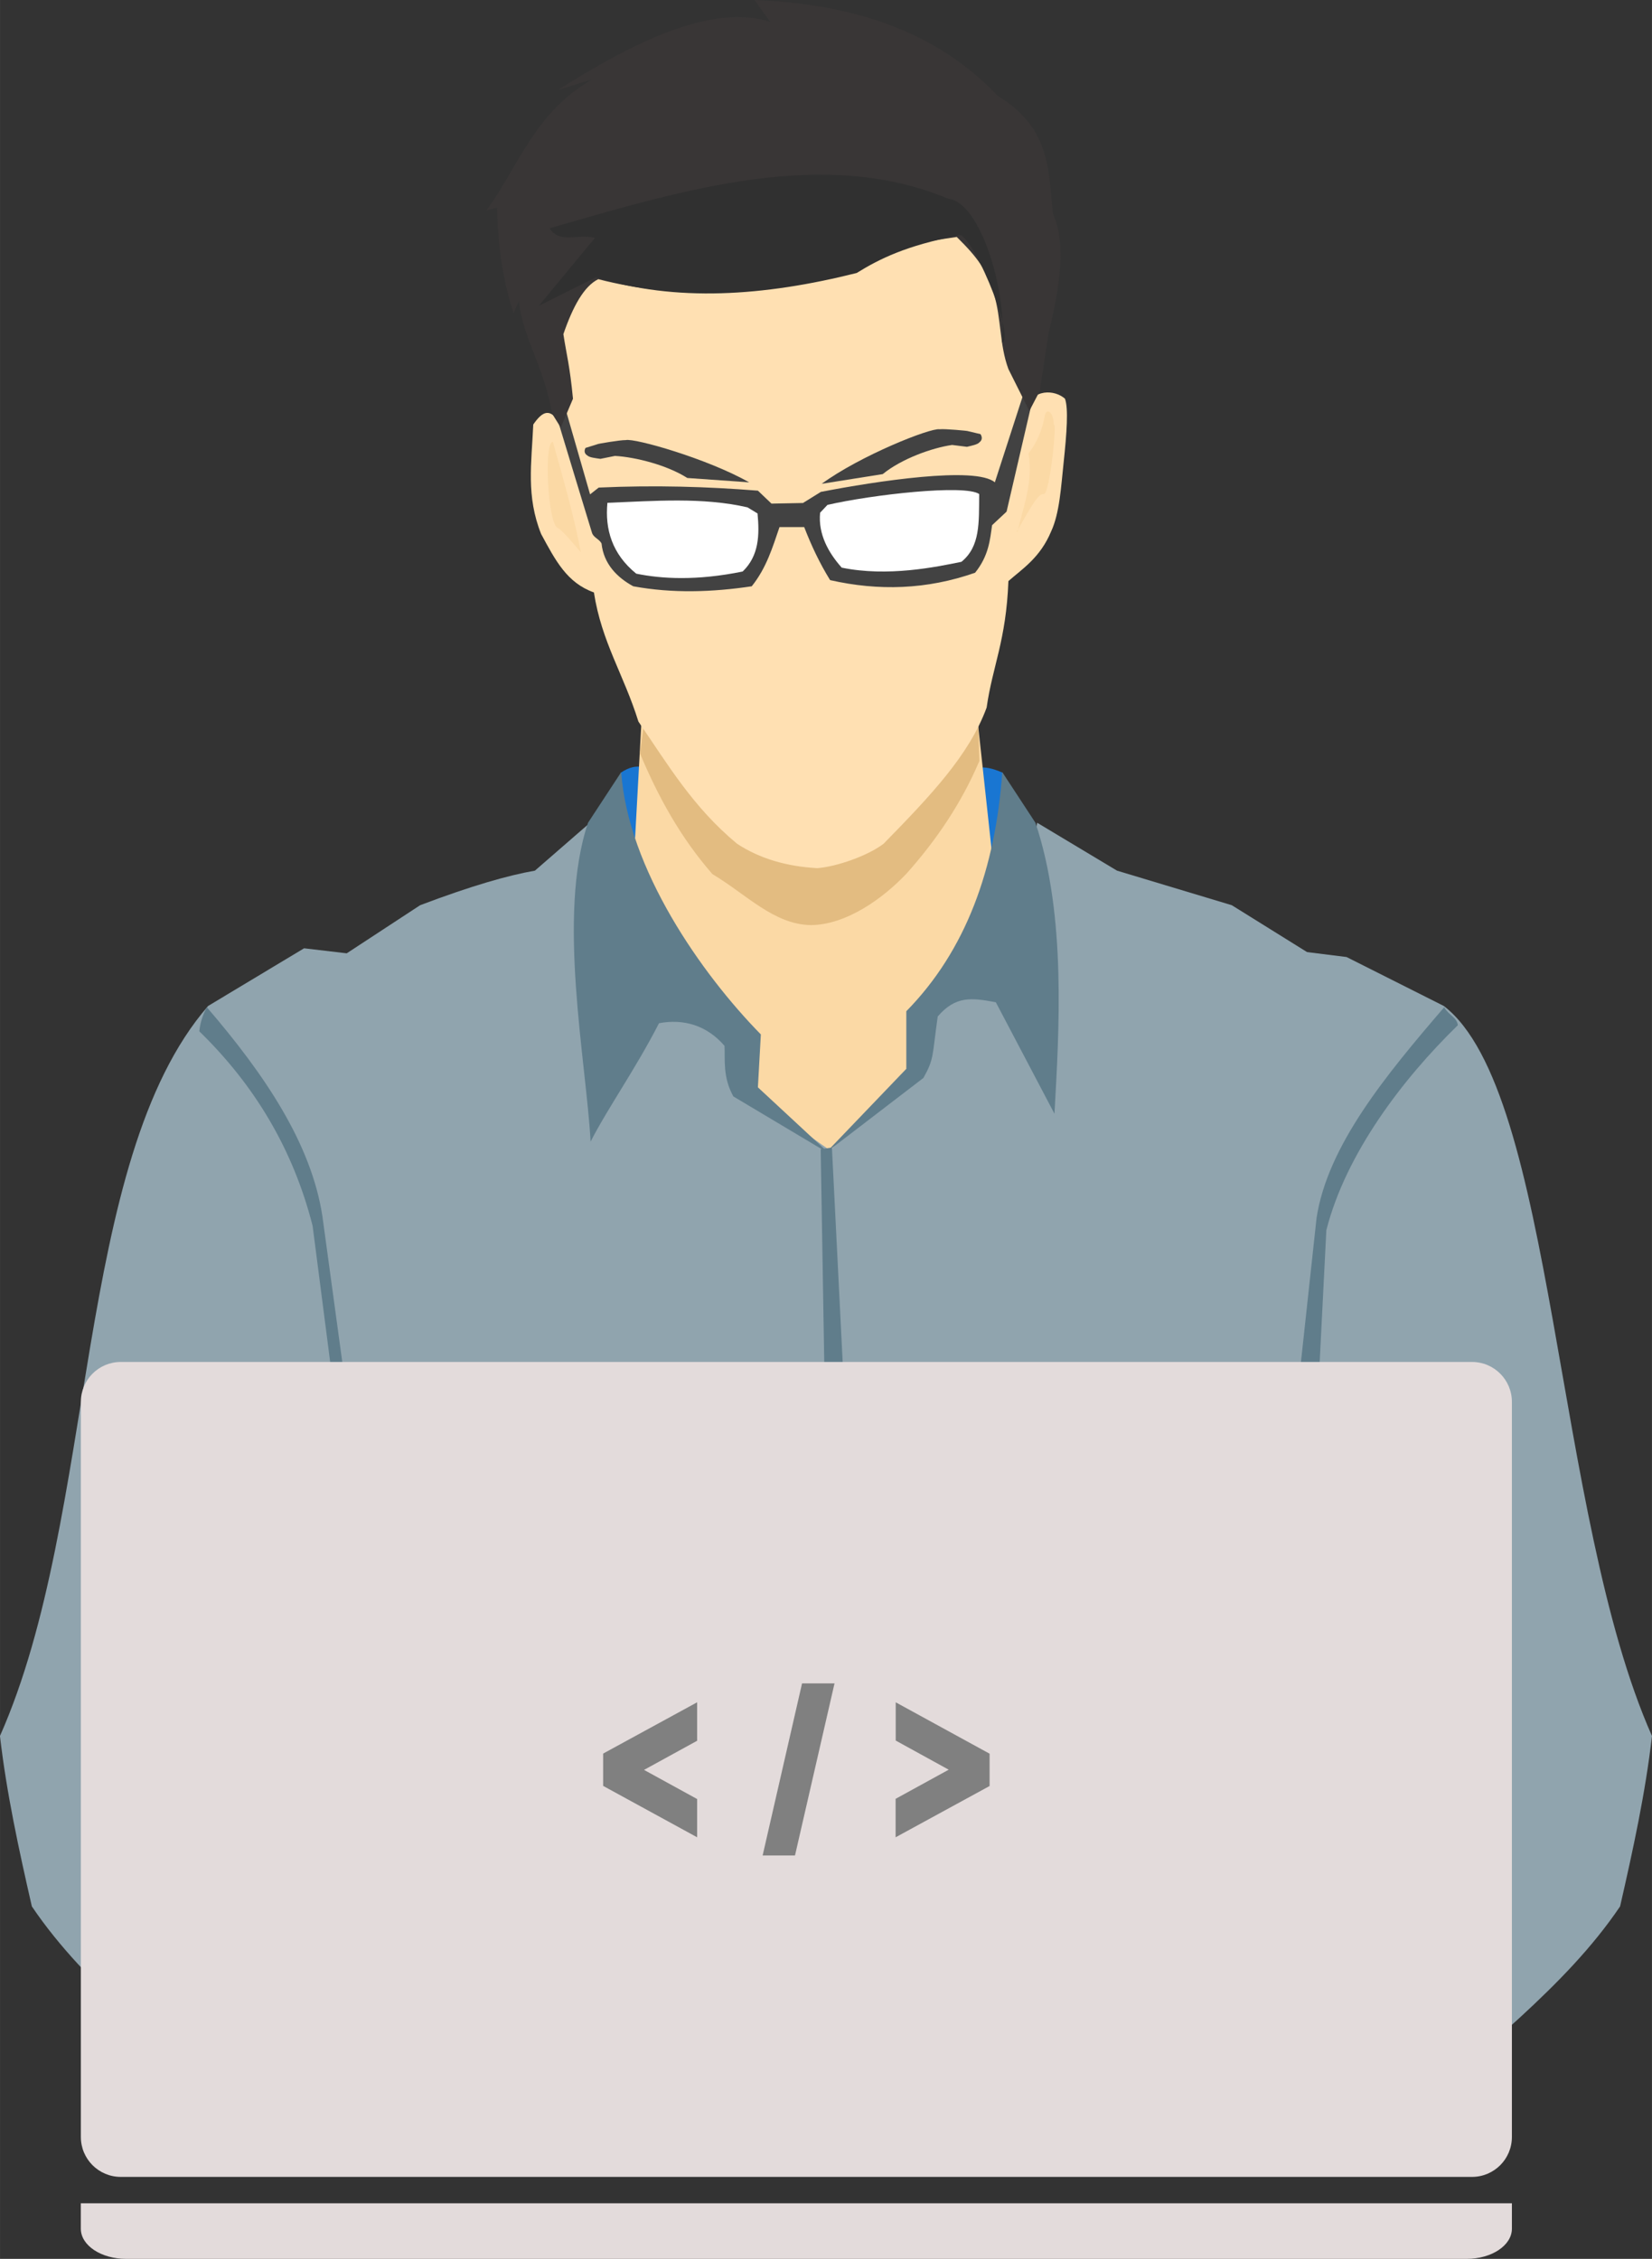 <?xml version="1.0" encoding="UTF-8" standalone="no"?>
<svg
   width="95.41mm"
   height="130.476mm"
   version="1.1"
   viewBox="0 0 338.066 462.323"
   id="svg3547"
   xmlns="http://www.w3.org/2000/svg"
   xmlns:svg="http://www.w3.org/2000/svg">
  <rect x="0" y="0" width="338.066" height="462.323" fill="#333333" stroke="none"/>
  <defs
     id="defs3551" />
  <g
     transform="translate(209.556,-509.79)"
     id="g3545">
    <path
       d="m -82.499,667.93 c 3.521,-2.373 5.324,-0.737 7.513,0 l -5.657,18.65 c 0,0 -4.773,-7.248 -4.419,-9.016 0.353,-1.768 2.563,-9.634 2.563,-9.634 z"
       fill="#1976d2"
       fill-rule="evenodd"
       id="path1783" />
    <path
       d="m -4.383,667.93 c -4.453,-1.949 -5.774,-0.765 -7.513,0 l 5.657,18.65 c 0,0 4.773,-7.248 4.419,-9.016 -0.353,-1.768 -2.563,-9.634 -2.563,-9.634 z"
       fill="#1976d2"
       fill-rule="evenodd"
       id="path1785" />
    <path
       d="m -77.945,651.15 -3.107,56.929 45.536,64.393 49.643,-68.214 -18.464,0.643 -5.893,-54.357 -31.714,27.643 z"
       fill="#fbd9a5"
       fill-rule="evenodd"
       id="path2595" />
    <path
       d="m -9.49,654.58 0.354,10.96 c -3.687,8.671 -8.808,16.194 -14.849,22.981 -4.767,5.064 -12.284,10.541 -19.622,10.607 -7.574,-0.104 -13.204,-6.288 -20.153,-10.43 -6.525,-7.462 -11.144,-15.877 -14.849,-24.749 l 1.414,-10.43 c 0,0 10.607,11.314 10.607,12.374 0,1.06 4.419,5.48 7.071,8.662 2.652,3.182 -1.237,4.419 6.187,5.657 7.425,1.237 10.607,2.298 13.612,1.768 3.005,-0.53 0.884,1.591 3.889,-1.591 3.005,-3.182 0.884,-0.354 3.359,-3.535 2.475,-3.182 1.061,-2.652 4.596,-4.95 3.536,-2.298 5.303,-3.535 7.425,-5.657 2.121,-2.121 0.707,0.177 3.359,-3.359 2.652,-3.535 0.884,-2.298 2.652,-3.535 1.768,-1.237 3.005,-2.298 3.005,-2.298 z"
       fill="#e3bc81"
       fill-rule="evenodd"
       id="path2597" />
    <path
       d="m -1.231,562.83 1.533,30.837 c 1.426,-4.457 6.018,-4.116 8.078,-2.276 0.73,1.978 0.375,6.964 -0.278,13.102 -0.522,4.907 -0.818,10.328 -2.548,14.051 -2.253,5.395 -5.862,7.639 -8.75,10.179 -0.471,12.226 -3.236,17.332 -4.454,25.886 -3.582,9.739 -11.446,18.007 -21.082,27.864 -3.23,2.475 -9.668,4.713 -13.571,5 -6.305,-0.341 -11.807,-1.966 -16.429,-5 -9.03,-7.495 -14.133,-16.179 -20.178,-25 -3.009,-9.658 -7.527,-16.234 -9.107,-26.429 -5.51,-1.967 -7.851,-6.51 -10.804,-11.964 -3.095,-7.756 -1.963,-14.425 -1.607,-22.411 1.905,-2.738 3.482,-3.601 5.625,0.089 l -2.143,-10.357 c -2.208,-11.374 -2.836,-21.985 8.571,-26.786 l 30.357,-13.036 45.357,-1.607 c 5.242,4.85 12.04,8.504 11.428,17.857 z"
       fill="#ffe0b2"
       fill-rule="evenodd"
       id="path2599" />
    <path
       d="m 0.344,589 -6.314,19.509 c -3.908,-3.349 -24.289,-0.242 -35.608,1.957 l -3.662,2.273 -6.44,0.126 -2.778,-2.652 c -10.323,-0.823 -21.078,-1.153 -32.577,-0.631 l -1.768,1.389 -4.798,-16.668 c 0,0 -1.894,1.136 -1.768,1.641 0.126,0.505 6.945,22.855 6.945,22.855 0.3,1.046 1.545,1.311 1.967,2.245 0.437,4.114 3.121,6.906 6.493,8.741 8.081,1.483 16.162,1.205 24.244,0 3.042,-3.811 4.261,-7.987 5.682,-12.122 h 5.051 c 1.458,3.775 3.173,7.421 5.303,10.859 9.891,2.244 19.782,1.963 29.673,-1.515 2.797,-3.48 3.047,-6.717 3.472,-9.723 l 2.967,-2.778 5.303,-22.855 z"
       fill="#424242"
       fill-rule="evenodd"
       id="path2601" />
    <path
       d="m -54.534,614.88 -2.054,-1.25 c -9.159,-2.114 -19.056,-1.307 -28.667,-0.93 -0.527,5.426 0.964,10.5 5.899,14.501 5.167,1.061 12.379,1.49 21.786,-0.446 3.342,-3.23 3.457,-7.469 3.036,-11.875 z"
       fill="#ffffff"
       fill-rule="evenodd"
       id="path2603" />
    <path
       d="m -41.731,614.73 1.507,-1.603 c 9.159,-2.114 28.13,-4.242 31.049,-2.223 -0.053,5.89 0.233,10.726 -3.631,13.87 -5.167,1.061 -15.093,3.132 -24.5,1.195 -2.711,-3.041 -4.846,-6.833 -4.425,-11.239 z"
       fill="#ffffff"
       fill-rule="evenodd"
       id="path2605" />
    <path
       d="m -41.409,608.81 c 7.961,-5.805 22.238,-11.468 24.107,-11.164 1.099,-0.127 5.924,0.331 5.804,0.382 l 2.589,0.612 c 0.4,0.615 0.355,1.229 -0.179,1.644 -0.397,0.494 -1.532,0.694 -2.589,0.956 l -3.036,-0.382 c -4.163,0.598 -10.39,2.853 -14.196,5.965 z"
       fill="#424242"
       fill-rule="evenodd"
       id="path2607" />
    <path
       d="m -56.24,608.51 c -8.581,-4.855 -23.431,-9.079 -25.257,-8.645 -1.109,-0.033 -5.859,0.779 -5.733,0.818 l -2.508,0.782 c -0.329,0.612 -0.214,1.189 0.364,1.539 0.451,0.435 1.603,0.535 2.685,0.699 l 2.978,-0.6 c 4.211,0.237 10.664,1.876 14.805,4.515 z"
       fill="#424242"
       fill-rule="evenodd"
       id="path2609" />
    <path
       d="m 3.233,589.79 1.786,-11.786 c 2.272,-9.304 3.71,-18.238 0.893,-24.464 -0.938,-8.547 -0.268,-17.386 -11.25,-24.107 -12.946,-13.608 -30.222,-18.865 -49.821,-19.643 l 3.214,4.464 c -12.032,-3.79 -28.082,4.235 -43.393,13.929 l 6.964,-2.143 c -11.762,6.764 -15.008,17.675 -21.607,26.786 l 2.143,-0.536 c 0.154,7.853 1.218,15.1 3.393,21.607 l 1.071,-2.5 c 0.838,7.679 5.037,13.084 6.786,23.036 l 1.786,2.857 2.5,-5.893 c -0.655,-6.8 -1.31,-8.948 -1.964,-13.214 1.95,-5.691 4.243,-9.837 7.143,-11.25 16.617,4.301 34.098,3.131 52.143,-1.607 6.488,-5.288 14.726,-6.033 21.214,-7.036 4.418,4.35 6.096,6.795 7.578,11.597 1.581,5.121 1.121,10.363 2.993,15.439 l 4.286,8.571 z"
       fill="#393636"
       fill-rule="evenodd"
       id="path2611" />
    <path
       d="m -1.423,618.48 c 2.681,-4.63 4.301,-7.778 5.493,-7.576 1.153,0.196 2.778,-15.153 2.02,-14.142 0,-2.756 -1.535,-3.551 -1.831,-1.894 -0.889,4.986 -3.346,7.702 -3.346,7.702 1.024,6.045 -1.132,10.954 -2.273,16.226 z"
       fill="#fbd9a5"
       fill-rule="evenodd"
       id="path2613" />
    <path
       d="m -96.409,600.24 c -1.905,-0.136 -1.056,16.774 0.982,17.589 0.881,0.352 4.732,5 4.732,5 -1.277,-6.902 -3.51,-14.76 -5.714,-22.589 z"
       fill="#fbd9a5"
       fill-rule="evenodd"
       id="path2615" />
    <path
       d="m -35.516,940.02 -4.041,-194.96 18.505,-16.878 2.143,-11.25 18.214,-21.607 3.393,-17.143 16.334,9.805 23.486,7.071 15.405,9.596 8.081,1.01 19.908,10.018 c 22.797,17.562 22.476,104.05 42.594,149.41 -1.332,11.625 -3.865,23.251 -6.523,34.876 -11.264,16.697 -28.712,29.272 -43.571,43.571 z"
       fill="#90a4ae"
       fill-rule="evenodd"
       id="path2617" />
    <path
       d="m -29.379,939.01 -10.228,-193.7 -16.649,-11.774 -0.179,-6.964 -22.679,-23.214 -8.683,-26.062 -12.294,10.688 c -5.515,0.969 -12.927,3.076 -23.486,7.071 l -15.026,9.849 -8.728,-1.028 -19.64,11.804 c -27.618,31.848 -22.476,104.05 -42.594,149.41 1.332,11.625 3.865,23.251 6.523,34.876 11.264,16.697 28.712,29.272 43.571,43.571 z"
       fill="#90a4ae"
       fill-rule="evenodd"
       id="path2619" />
    <path
       d="m -4.445,667.83 c -1.427,19.83 -7.447,36.503 -19.643,48.929 v 11.786 l -16.429,17.143 19.931,-15.278 c 2.224,-3.965 1.767,-4.419 2.926,-12.579 3.668,-4.257 6.925,-3.843 11.89,-2.911 l 12.002,22.821 C 7.14,721.179 8.739,697.186 2.339,678.188 Z"
       fill="#607d8b"
       fill-rule="evenodd"
       id="path2621" />
    <path
       d="m -167.23,715.94 c -0.888,1.641 -1.366,3.282 -1.547,4.923 11.308,11 19.218,24.162 23.193,39.828 l 4,31 h 2.5 l -4.5,-33 c -2.283,-14.83 -11.753,-28.916 -23.646,-42.751 z"
       fill="#607d8b"
       fill-rule="evenodd"
       id="path2625" />
    <path
       d="m 85.993,715.94 c 0.888,1.641 2.603,2.045 2.784,3.685 -11.308,11 -22.93,26.284 -26.906,41.95 l -1.525,30.116 -4.091,0.707 3.616,-33.354 c 2.283,-14.83 14.228,-29.269 26.121,-43.105 z"
       fill="#607d8b"
       fill-rule="evenodd"
       id="path2627" />
    <path
       d="m -39.312,744.65 2.387,47.641 -3.889,0.354 -0.795,-47.641 z"
       fill="#607d8b"
       fill-rule="evenodd"
       id="path2629" />
    <path
       d="M -184.83,788.54 H 91.66 c 4.533,0 8.182,3.649 8.182,8.182 v 150.43 c 0,4.533 -3.649,8.182 -8.182,8.182 h -276.49 c -4.533,0 -8.182,-3.649 -8.182,-8.182 v -150.43 c 0,-4.533 3.649,-8.182 8.182,-8.182 z"
       fill="#e3dbdb"
       fill-rule="evenodd"
       id="path2631" />
    <path
       d="m -193.02,960.73 v 5.2 c 0,3.425 4.143,6.183 9.287,6.183 h 274.29 c 5.144,0 9.285,-2.758 9.285,-6.183 V 960.73 h -292.86 z"
       fill="#e3dbdb"
       fill-rule="evenodd"
       id="path2633" />
    <path
       d="m -82.437,667.83 c 1.427,19.83 16.386,41.25 28.583,53.676 l -0.606,10.826 14.661,13.607 -19.679,-11.742 c -2.224,-3.965 -1.666,-7.626 -1.815,-10.357 -3.668,-4.257 -8.44,-5.561 -13.406,-4.628 -4.792,9.365 -10.435,17.27 -13.997,24.235 -0.908,-16.562 -6.926,-46.262 -0.527,-65.26 z"
       fill="#607d8b"
       fill-rule="evenodd"
       id="path2635" />
    <path
       d="m -13.733,558.06 c 2.35,-2.625 12.202,21.053 9.233,21.82 1.008,-10.926 -4.582,-28.753 -10.927,-29.384 -25.45,-10.652 -53.884,-1.996 -81.667,6.018 2.106,3.247 5.77,1.063 9.287,1.959 l -11.485,13.906 11.667,-5.834 c 16.258,5.086 34.305,3.913 53.387,-0.884 4.651,-2.898 10.257,-5.636 20.506,-7.601 z"
       fill="#303030"
       fill-rule="evenodd"
       id="path2637" />
    <g
       transform="translate(3.929,4.527)"
       fill="#808080"
       id="g3543">
      <path
         d="m -70.825,853.67 v 7.872 l -10.865,5.964 10.865,5.964 v 7.829 l -19.235,-10.518 v -6.614 l 19.235,-10.496 z"
         id="path3537" />
      <path
         d="m -42.708,849.8 -8.089,35.218 h -6.623 l 8.067,-35.218 z"
         id="path3539" />
      <path
         d="m -30.208,881.3 v -7.872 l 10.865,-5.964 -10.843,-5.964 v -7.829 l 19.213,10.518 v 6.614 l -19.235,10.496 z"
         id="path3541" />
    </g>
  </g>
</svg>
